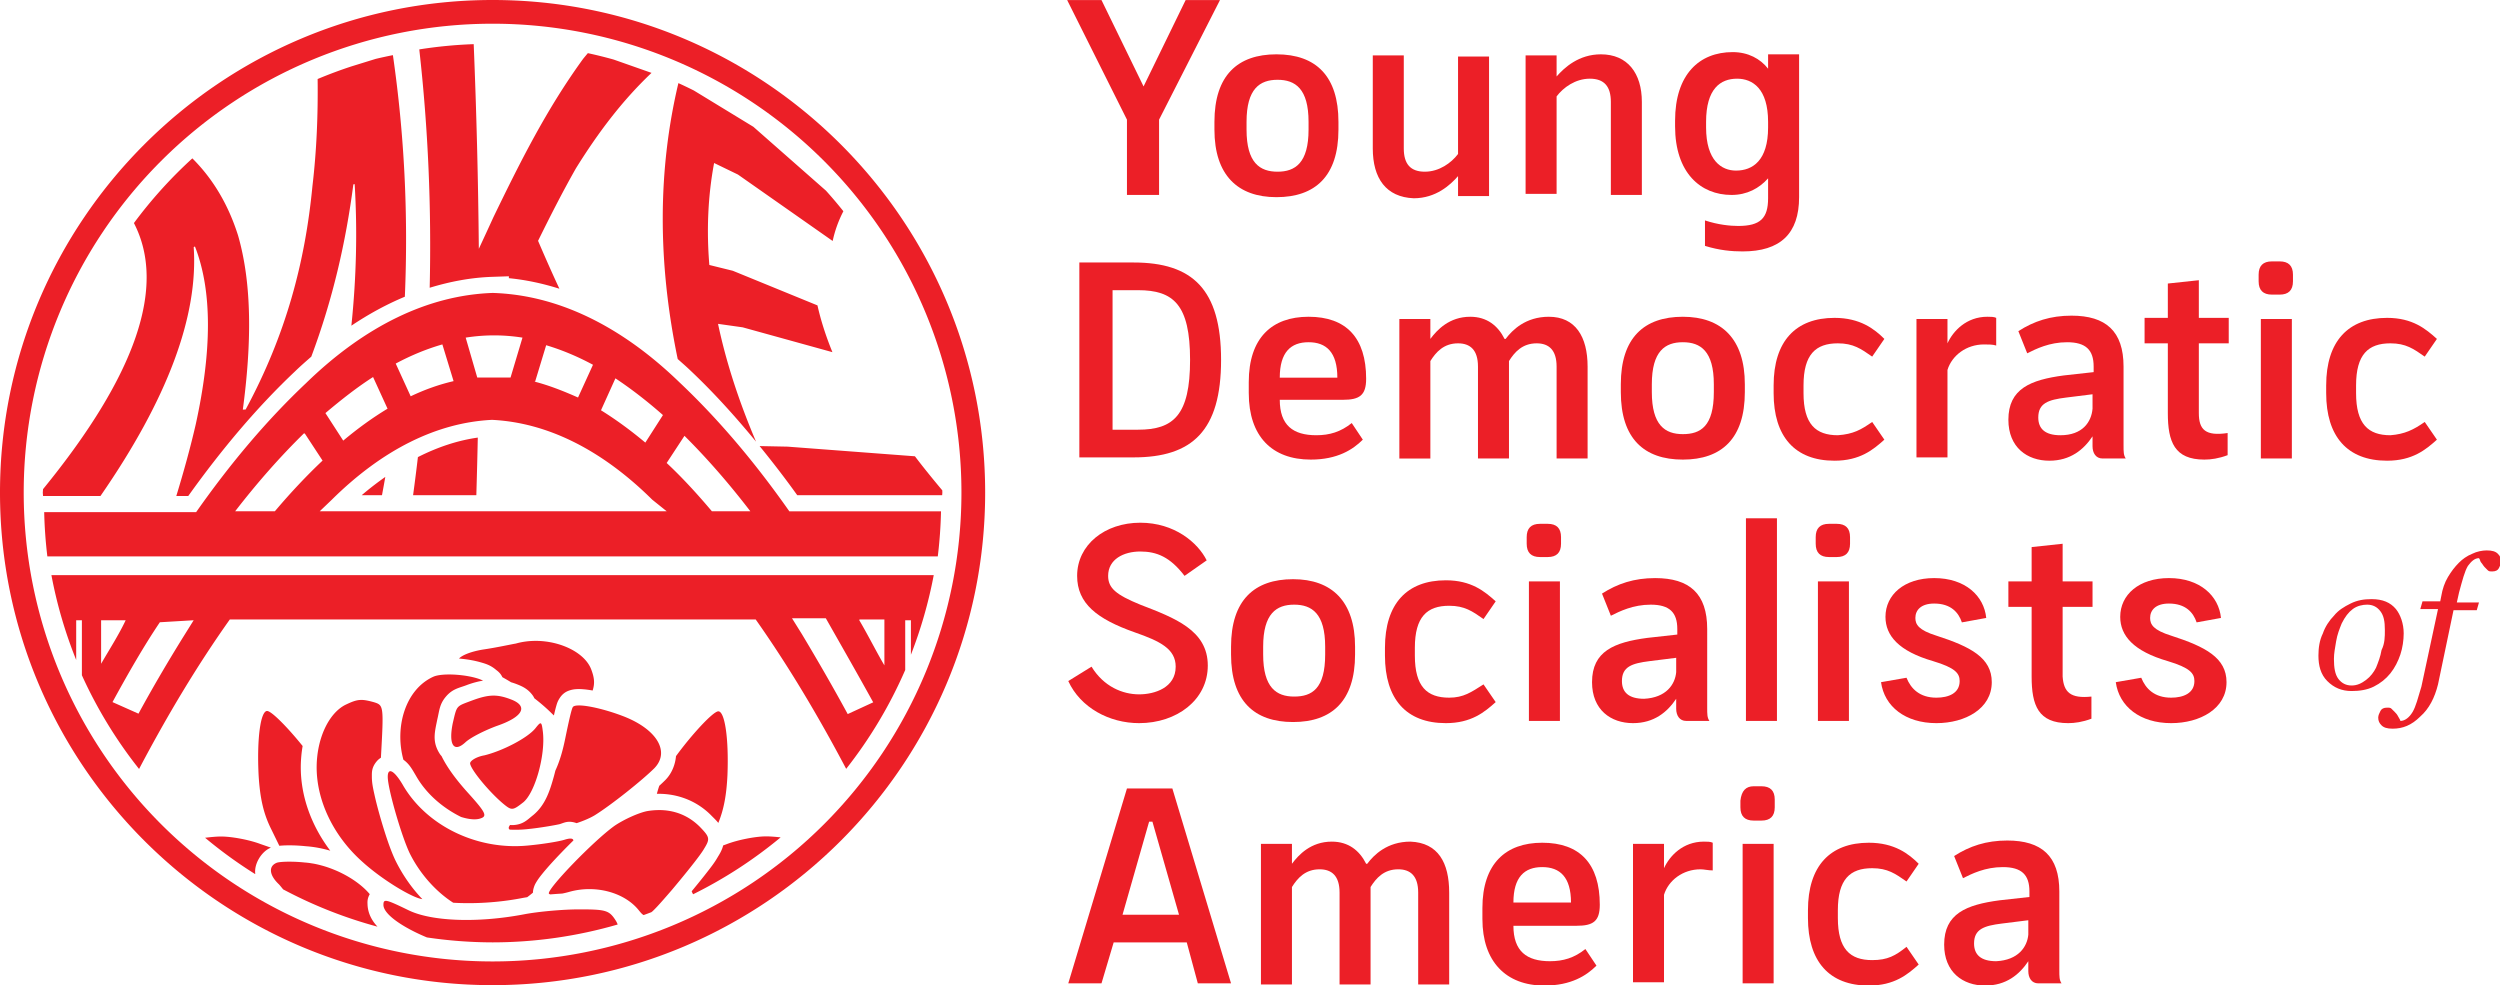 <?xml version="1.0" encoding="UTF-8" standalone="no"?>
<!-- Generator: Adobe Illustrator 22.1.0, SVG Export Plug-In . SVG Version: 6.00 Build 0) -->

<svg:svg
   id="Layer_1"
   x="0px"
   y="0px"
   viewBox="0 0 253.767 100"
   xml:space="preserve"
   version="1.1"
   width="253.767"
   height="100"
   xmlns:svg="http://www.w3.org/2000/svg"
   xmlns:rdf="http://www.w3.org/1999/02/22-rdf-syntax-ns#"
   xmlns:cc="http://creativecommons.org/ns#"
   xmlns:dc="http://purl.org/dc/elements/1.1/"><svg:defs
   id="defs43" /> <svg:title
   id="title1">YDSA with Lockup</svg:title>         <svg:g
   id="g10"
   transform="matrix(1.124,0,0,1.124,-69.942,-16.966)"
   style="stroke-width:0.89"> <svg:path
   fill="#ec1f27"
   d="m 166.9,25.9 v 6.8 H 164 v -6.8 l -5.4,-10.8 h 3.1 l 3.8,7.8 3.8,-7.8 h 3.1 z"
   id="path10"
   style="stroke-width:0.89" /> </svg:g> <svg:g
   id="g14"
   transform="matrix(1.124,0,0,1.124,-69.942,-16.966)"
   style="stroke-width:0.89"> <svg:path
   fill="#ec1f27"
   d="m 171.9,26.8 v -0.7 c 0,-4.2 2.1,-6.1 5.6,-6.1 3.6,0 5.6,2 5.6,6.1 v 0.7 c 0,4.2 -2.1,6.1 -5.6,6.1 -3.5,0 -5.6,-2 -5.6,-6.1 z m 8.5,0 v -0.7 c 0,-3 -1.2,-3.8 -2.8,-3.8 -1.6,0 -2.8,0.8 -2.8,3.8 v 0.7 c 0,3 1.2,3.8 2.8,3.8 1.6,0 2.8,-0.8 2.8,-3.8 z"
   id="path11"
   style="stroke-width:0.89" /> <svg:path
   fill="#ec1f27"
   d="m 186.2,28.5 v -8.4 h 2.8 v 8.4 c 0,1.4 0.6,2.1 1.9,2.1 1.3,0 2.4,-0.8 3,-1.6 v -8.8 h 2.8 v 12.6 h -2.8 V 31 c -0.7,0.8 -2,2 -4,2 -2.5,-0.1 -3.7,-1.8 -3.7,-4.5 z"
   id="path12"
   style="stroke-width:0.89" /> <svg:path
   fill="#ec1f27"
   d="m 210.5,24.3 v 8.4 h -2.8 v -8.4 c 0,-1.4 -0.6,-2.1 -1.9,-2.1 -1.3,0 -2.4,0.8 -3,1.6 v 8.8 H 200 V 20.1 h 2.8 V 22 c 0.7,-0.8 2,-2 4,-2 2.4,0 3.7,1.7 3.7,4.3 z"
   id="path13"
   style="stroke-width:0.89" /> <svg:path
   fill="#ec1f27"
   d="m 224.7,20.1 v 12.8 c 0,3.3 -1.7,4.9 -5.1,4.9 -1,0 -2.1,-0.1 -3.4,-0.5 V 35 c 1.2,0.4 2.3,0.5 3,0.5 2,0 2.7,-0.7 2.7,-2.5 v -1.8 c -0.8,0.9 -1.9,1.5 -3.3,1.5 -2.8,0 -5.1,-2 -5.1,-6.2 V 26 c 0,-4.2 2.2,-6.2 5.2,-6.2 1.4,0 2.5,0.6 3.2,1.5 V 20 h 2.8 z m -2.8,6.5 v -0.5 c 0,-3 -1.4,-3.9 -2.8,-3.9 -1.5,0 -2.8,0.9 -2.8,3.9 v 0.5 c 0,3 1.4,3.9 2.7,3.9 1.5,0 2.9,-0.9 2.9,-3.9 z"
   id="path14"
   style="stroke-width:0.89" /> </svg:g> <svg:g
   id="g17"
   transform="matrix(1.124,0,0,1.124,-69.942,-16.966)"
   style="stroke-width:0.89"> <svg:path
   fill="#ec1f27"
   d="m 172.5,47.6 c 0,6.4 -2.6,8.8 -7.9,8.8 h -4.9 V 38.8 h 4.9 c 5.3,0 7.9,2.4 7.9,8.8 z m -2.8,0 c 0,-5 -1.5,-6.3 -4.7,-6.3 h -2.3 v 12.6 h 2.3 c 3.2,0 4.7,-1.3 4.7,-6.3 z"
   id="path15"
   style="stroke-width:0.89" /> <svg:path
   fill="#ec1f27"
   d="m 175,50.6 v -1 c 0,-4 2.1,-5.9 5.4,-5.9 3.4,0 5.2,1.9 5.2,5.6 0,1.5 -0.6,1.9 -2.1,1.9 h -5.7 c 0,2.3 1.2,3.2 3.3,3.2 1.2,0 2.2,-0.3 3.2,-1.1 l 1,1.5 c -0.9,0.9 -2.3,1.8 -4.7,1.8 -3.5,0 -5.6,-2.1 -5.6,-6 z m 8,-1.4 c 0,-2.3 -1,-3.2 -2.6,-3.2 -1.6,0 -2.6,0.9 -2.6,3.2 z"
   id="path16"
   style="stroke-width:0.89" /> <svg:path
   fill="#ec1f27"
   d="m 205.6,48.2 v 8.3 h -2.8 v -8.3 c 0,-1.5 -0.7,-2.1 -1.8,-2.1 -1.3,0 -2,0.8 -2.5,1.6 v 8.8 h -2.8 v -8.3 c 0,-1.5 -0.7,-2.1 -1.8,-2.1 -1.3,0 -2,0.8 -2.5,1.6 v 8.8 h -2.8 V 43.9 h 2.8 v 1.8 c 0.6,-0.8 1.7,-2 3.6,-2 1.5,0 2.5,0.8 3.1,2 h 0.1 c 0.6,-0.8 1.8,-2 3.9,-2 2.4,0 3.5,1.8 3.5,4.5 z"
   id="path17"
   style="stroke-width:0.89" /> </svg:g> <svg:g
   id="g18"
   transform="matrix(1.124,0,0,1.124,-69.942,-16.966)"
   style="stroke-width:0.89"> <svg:path
   fill="#ec1f27"
   d="m 208.6,50.5 v -0.7 c 0,-4.2 2.1,-6.1 5.6,-6.1 3.5,0 5.6,2 5.6,6.1 v 0.7 c 0,4.2 -2.1,6.1 -5.6,6.1 -3.5,0 -5.6,-1.9 -5.6,-6.1 z m 8.4,0 v -0.7 c 0,-3 -1.2,-3.8 -2.8,-3.8 -1.6,0 -2.8,0.8 -2.8,3.8 v 0.7 c 0,3 1.2,3.8 2.8,3.8 1.6,0 2.8,-0.7 2.8,-3.8 z"
   id="path18"
   style="stroke-width:0.89" /> </svg:g> <svg:g
   id="g19"
   transform="matrix(1.124,0,0,1.124,-69.942,-16.966)"
   style="stroke-width:0.89"> <svg:path
   fill="#ec1f27"
   d="m 231.3,53.2 1.1,1.6 c -1,0.9 -2.2,1.9 -4.5,1.9 -3.6,0 -5.5,-2.2 -5.5,-6.1 v -0.7 c 0,-4 2,-6.1 5.5,-6.1 2.3,0 3.6,1 4.5,1.9 l -1.1,1.6 c -1,-0.7 -1.7,-1.2 -3.1,-1.2 -2,0 -3.1,1 -3.1,3.8 v 0.7 c 0,2.8 1.1,3.8 3.1,3.8 1.4,-0.1 2.1,-0.5 3.1,-1.2 z"
   id="path19"
   style="stroke-width:0.89" /> </svg:g> <svg:g
   id="g20"
   transform="matrix(1.124,0,0,1.124,-69.942,-16.966)"
   style="stroke-width:0.89"> <svg:path
   fill="#ec1f27"
   d="m 241.4,46.2 c -1.6,0 -2.9,1 -3.3,2.3 v 7.9 h -2.8 V 43.9 h 2.8 v 2.2 c 0.5,-1.1 1.7,-2.4 3.6,-2.4 0.3,0 0.6,0 0.8,0.1 v 2.5 c -0.3,-0.1 -0.7,-0.1 -1.1,-0.1 z"
   id="path20"
   style="stroke-width:0.89" /> </svg:g> <svg:g
   id="g21"
   transform="matrix(1.124,0,0,1.124,-69.942,-16.966)"
   style="stroke-width:0.89"> <svg:path
   fill="#ec1f27"
   d="m 254.2,56.5 h -2.1 c -0.6,0 -0.9,-0.5 -0.9,-1.1 v -0.9 c -0.8,1.2 -2,2.2 -3.9,2.2 -2,0 -3.7,-1.2 -3.7,-3.7 0,-2.8 2,-3.6 5,-4 l 2.7,-0.3 v -0.5 c 0,-1.5 -0.7,-2.2 -2.4,-2.2 -1.6,0 -2.8,0.6 -3.6,1 l -0.8,-2 c 1.4,-0.9 2.9,-1.4 4.8,-1.4 3.1,0 4.7,1.4 4.7,4.6 v 7.1 c 0,0.6 0,0.9 0.2,1.2 z m -3,-4.5 v -1.3 l -2.4,0.3 c -1.6,0.2 -2.5,0.5 -2.5,1.8 0,1 0.6,1.6 2,1.6 2,0 2.8,-1.2 2.9,-2.4 z"
   id="path21"
   style="stroke-width:0.89" /> </svg:g> <svg:g
   id="g24"
   transform="matrix(1.124,0,0,1.124,-69.942,-16.966)"
   style="stroke-width:0.89"> <svg:path
   fill="#ec1f27"
   d="m 263.4,54.2 v 2 c -0.8,0.3 -1.5,0.4 -2.1,0.4 -2.7,0 -3.3,-1.6 -3.3,-4.2 v -6.3 h -2.1 v -2.3 h 2.1 v -3.1 l 2.8,-0.3 v 3.4 h 2.7 v 2.3 h -2.7 v 6.3 c 0,1.5 0.6,2.1 2.6,1.8 z"
   id="path22"
   style="stroke-width:0.89" /> <svg:path
   fill="#ec1f27"
   d="m 267.4,38.7 h 0.7 c 0.8,0 1.2,0.4 1.2,1.2 v 0.6 c 0,0.8 -0.4,1.2 -1.2,1.2 h -0.7 c -0.8,0 -1.2,-0.4 -1.2,-1.2 v -0.6 c 0,-0.8 0.4,-1.2 1.2,-1.2 z m 1.8,5.2 v 12.6 h -2.8 V 43.9 Z"
   id="path23"
   style="stroke-width:0.89" /> <svg:path
   fill="#ec1f27"
   d="m 281.2,53.2 1.1,1.6 c -1,0.9 -2.2,1.9 -4.5,1.9 -3.6,0 -5.5,-2.2 -5.5,-6.1 v -0.7 c 0,-4 2,-6.1 5.5,-6.1 2.3,0 3.5,1 4.5,1.9 l -1.1,1.6 c -1,-0.7 -1.7,-1.2 -3.1,-1.2 -2,0 -3.1,1 -3.1,3.8 v 0.7 c 0,2.8 1.1,3.8 3.1,3.8 1.3,-0.1 2.1,-0.5 3.1,-1.2 z"
   id="path24"
   style="stroke-width:0.89" /> </svg:g> <svg:g
   id="g25"
   transform="matrix(1.124,0,0,1.124,-69.942,-16.966)"
   style="stroke-width:0.89"> <svg:path
   fill="#ec1f27"
   d="m 171.3,75.2 c 0,3.1 -2.8,5.2 -6.2,5.2 -2.7,0 -5.3,-1.4 -6.4,-3.8 l 2.1,-1.3 c 1.1,1.8 2.8,2.5 4.3,2.5 1.4,0 3.3,-0.6 3.3,-2.5 0,-1.6 -1.4,-2.3 -3.7,-3.1 -3.4,-1.2 -5.2,-2.6 -5.2,-5.1 0,-2.8 2.5,-4.8 5.7,-4.8 3.1,0 5.2,1.8 6,3.4 l -2,1.4 c -1.3,-1.7 -2.5,-2.2 -4,-2.2 -1.5,0 -2.9,0.7 -2.9,2.2 0,1.1 0.7,1.7 2.9,2.6 3.1,1.2 6.1,2.3 6.1,5.5 z"
   id="path25"
   style="stroke-width:0.89" /> </svg:g> <svg:g
   id="g26"
   transform="matrix(1.124,0,0,1.124,-69.942,-16.966)"
   style="stroke-width:0.89"> <svg:path
   fill="#ec1f27"
   d="m 173.4,74.2 v -0.7 c 0,-4.2 2.1,-6.1 5.6,-6.1 3.5,0 5.6,2 5.6,6.1 v 0.7 c 0,4.2 -2.1,6.1 -5.6,6.1 -3.5,0 -5.6,-1.9 -5.6,-6.1 z m 8.5,0 v -0.7 c 0,-3 -1.2,-3.8 -2.8,-3.8 -1.6,0 -2.8,0.8 -2.8,3.8 v 0.7 c 0,3 1.2,3.8 2.8,3.8 1.6,0 2.8,-0.7 2.8,-3.8 z"
   id="path26"
   style="stroke-width:0.89" /> </svg:g> <svg:g
   id="g31"
   transform="matrix(1.124,0,0,1.124,-69.942,-16.966)"
   style="stroke-width:0.89"> <svg:path
   fill="#ec1f27"
   d="m 196.2,76.9 1.1,1.6 c -1,0.9 -2.2,1.9 -4.5,1.9 -3.6,0 -5.5,-2.2 -5.5,-6.1 v -0.7 c 0,-4 2,-6.1 5.5,-6.1 2.3,0 3.5,1 4.5,1.9 l -1.1,1.6 c -1,-0.7 -1.7,-1.2 -3.1,-1.2 -2,0 -3.1,1 -3.1,3.8 v 0.7 c 0,2.8 1.1,3.8 3.1,3.8 1.3,0 2,-0.5 3.1,-1.2 z"
   id="path27"
   style="stroke-width:0.89" /> <svg:path
   fill="#ec1f27"
   d="m 201.3,62.4 h 0.7 c 0.8,0 1.2,0.4 1.2,1.2 v 0.6 c 0,0.8 -0.4,1.2 -1.2,1.2 h -0.7 c -0.8,0 -1.2,-0.4 -1.2,-1.2 v -0.6 c 0,-0.8 0.4,-1.2 1.2,-1.2 z m 1.8,5.2 v 12.6 h -2.8 V 67.6 Z"
   id="path28"
   style="stroke-width:0.89" /> <svg:path
   fill="#ec1f27"
   d="m 216.6,80.2 h -2.1 c -0.6,0 -0.9,-0.5 -0.9,-1.1 v -0.9 c -0.8,1.2 -2,2.2 -3.9,2.2 -2,0 -3.7,-1.2 -3.7,-3.7 0,-2.8 2,-3.6 5,-4 l 2.7,-0.3 v -0.5 c 0,-1.5 -0.7,-2.2 -2.4,-2.2 -1.6,0 -2.8,0.6 -3.6,1 l -0.8,-2 c 1.4,-0.9 2.9,-1.4 4.8,-1.4 3.1,0 4.7,1.4 4.7,4.6 V 79 c 0,0.6 0,0.9 0.2,1.2 z m -3,-4.4 v -1.3 l -2.4,0.3 c -1.6,0.2 -2.5,0.5 -2.5,1.8 0,1 0.6,1.6 2,1.6 2,-0.1 2.8,-1.3 2.9,-2.4 z"
   id="path29"
   style="stroke-width:0.89" /> <svg:path
   fill="#ec1f27"
   d="m 219.9,61.9 h 2.8 v 18.3 h -2.8 z"
   id="path30"
   style="stroke-width:0.89" /> <svg:path
   fill="#ec1f27"
   d="m 227.4,62.4 h 0.7 c 0.8,0 1.2,0.4 1.2,1.2 v 0.6 c 0,0.8 -0.4,1.2 -1.2,1.2 h -0.7 c -0.8,0 -1.2,-0.4 -1.2,-1.2 v -0.6 c 0,-0.8 0.4,-1.2 1.2,-1.2 z m 1.8,5.2 v 12.6 h -2.8 V 67.6 Z"
   id="path31"
   style="stroke-width:0.89" /> </svg:g> <svg:g
   id="g32"
   transform="matrix(1.124,0,0,1.124,-69.942,-16.966)"
   style="stroke-width:0.89"> <svg:path
   fill="#ec1f27"
   d="m 242.1,76.7 c 0,2.4 -2.4,3.7 -5,3.7 -2.8,0 -4.7,-1.5 -5,-3.7 l 2.3,-0.4 c 0.4,1 1.2,1.8 2.7,1.8 1.1,0 2.1,-0.4 2.1,-1.5 0,-0.7 -0.4,-1.2 -2.4,-1.8 -3.1,-0.9 -4.3,-2.3 -4.3,-4 0,-2 1.7,-3.5 4.4,-3.5 2.8,0 4.5,1.6 4.7,3.6 l -2.2,0.4 c -0.3,-0.9 -1,-1.7 -2.5,-1.7 -1.2,0 -1.7,0.6 -1.7,1.3 0,0.6 0.3,1.1 1.9,1.6 3.1,1 5,2 5,4.2 z"
   id="path32"
   style="stroke-width:0.89" /> </svg:g> <svg:g
   id="g34"
   transform="matrix(1.124,0,0,1.124,-69.942,-16.966)"
   style="stroke-width:0.89"> <svg:path
   fill="#ec1f27"
   d="m 251.1,78 v 2 c -0.8,0.3 -1.5,0.4 -2.1,0.4 -2.7,0 -3.3,-1.6 -3.3,-4.2 v -6.3 h -2.1 v -2.3 h 2.1 v -3.1 l 2.8,-0.3 v 3.4 h 2.7 v 2.3 h -2.7 v 6.3 c 0.1,1.4 0.7,2 2.6,1.8 z"
   id="path33"
   style="stroke-width:0.89" /> <svg:path
   fill="#ec1f27"
   d="m 263.3,76.7 c 0,2.4 -2.4,3.7 -5,3.7 -2.8,0 -4.7,-1.5 -5,-3.7 l 2.3,-0.4 c 0.4,1 1.2,1.8 2.7,1.8 1.1,0 2.1,-0.4 2.1,-1.5 0,-0.7 -0.4,-1.2 -2.4,-1.8 -3.1,-0.9 -4.3,-2.3 -4.3,-4 0,-2 1.7,-3.5 4.4,-3.5 2.8,0 4.5,1.6 4.7,3.6 l -2.2,0.4 c -0.3,-0.9 -1,-1.7 -2.5,-1.7 -1.2,0 -1.7,0.6 -1.7,1.3 0,0.6 0.3,1.1 1.9,1.6 3.1,1 5,2 5,4.2 z"
   id="path34"
   style="stroke-width:0.89" /> </svg:g> <svg:g
   id="g36"
   transform="matrix(1.124,0,0,1.124,-69.942,-16.966)"
   style="stroke-width:0.89"> <svg:path
   fill="#ec1f27"
   d="m 279.3,72.3 c 0,0.6 -0.1,1.3 -0.3,1.9 -0.2,0.6 -0.5,1.2 -0.9,1.7 -0.4,0.5 -0.9,0.9 -1.5,1.2 -0.6,0.3 -1.3,0.4 -2,0.4 -0.9,0 -1.6,-0.3 -2.2,-0.9 -0.6,-0.6 -0.8,-1.4 -0.8,-2.3 0,-0.7 0.1,-1.4 0.4,-2 0.2,-0.6 0.6,-1.2 1,-1.6 0.4,-0.5 0.9,-0.8 1.5,-1.1 0.6,-0.3 1.2,-0.4 1.9,-0.4 1,0 1.7,0.3 2.2,0.9 0.4,0.5 0.7,1.3 0.7,2.2 z M 277.6,72 c 0,-0.8 -0.1,-1.3 -0.4,-1.7 -0.3,-0.4 -0.7,-0.6 -1.2,-0.6 -0.4,0 -0.9,0.1 -1.3,0.4 -0.4,0.3 -0.7,0.7 -1,1.3 -0.2,0.5 -0.4,1 -0.5,1.6 -0.1,0.6 -0.2,1.1 -0.2,1.6 0,0.8 0.1,1.4 0.4,1.8 0.3,0.4 0.7,0.6 1.2,0.6 0.5,0 0.9,-0.2 1.3,-0.5 0.4,-0.3 0.7,-0.7 0.9,-1.1 0.2,-0.5 0.4,-1 0.5,-1.6 0.3,-0.6 0.3,-1.2 0.3,-1.8 z"
   id="path35"
   style="stroke-width:0.89" /> <svg:path
   fill="#ec1f27"
   d="m 283.8,70.2 -1.4,6.7 c -0.3,1.2 -0.8,2.2 -1.6,2.9 -0.8,0.8 -1.6,1.1 -2.5,1.1 -0.5,0 -0.8,-0.1 -1,-0.3 -0.2,-0.2 -0.3,-0.4 -0.3,-0.7 0,-0.2 0.1,-0.4 0.2,-0.6 0.1,-0.2 0.3,-0.3 0.6,-0.3 0.2,0 0.3,0 0.4,0.1 0.1,0.1 0.2,0.2 0.3,0.3 0.1,0.1 0.2,0.2 0.3,0.4 0.1,0.2 0.2,0.3 0.2,0.4 0.4,0 0.8,-0.3 1.1,-0.8 0.3,-0.5 0.5,-1.3 0.8,-2.3 l 1.5,-7 h -1.6 l 0.2,-0.7 h 1.6 l 0.1,-0.5 c 0.1,-0.6 0.3,-1.2 0.6,-1.7 0.3,-0.5 0.6,-0.9 1,-1.3 0.3,-0.3 0.7,-0.6 1.2,-0.8 0.4,-0.2 0.9,-0.3 1.3,-0.3 0.5,0 0.8,0.1 1,0.3 0.2,0.2 0.3,0.4 0.3,0.7 0,0.2 -0.1,0.4 -0.2,0.6 -0.1,0.2 -0.3,0.3 -0.6,0.3 -0.2,0 -0.3,0 -0.4,-0.1 -0.1,-0.1 -0.2,-0.2 -0.3,-0.3 -0.1,-0.1 -0.2,-0.3 -0.3,-0.4 -0.1,-0.1 -0.1,-0.3 -0.2,-0.4 -0.4,0 -0.7,0.3 -1,0.7 -0.3,0.5 -0.5,1.3 -0.8,2.4 l -0.2,0.9 h 2 l -0.2,0.7 z"
   id="path36"
   style="stroke-width:0.89" /> </svg:g> <svg:g
   id="g43"
   transform="matrix(1.124,0,0,1.124,-69.942,-16.966)"
   style="stroke-width:0.89"> <svg:path
   fill="#ec1f27"
   d="m 169.4,100.2 h -6.6 l -1.1,3.7 h -3 L 164,86.3 h 4.1 l 5.3,17.6 h -3 z m -0.7,-2.5 -2.4,-8.4 H 166 l -2.4,8.4 z"
   id="path37"
   style="stroke-width:0.89" /> <svg:path
   fill="#ec1f27"
   d="m 193.1,95.7 v 8.3 h -2.8 v -8.3 c 0,-1.5 -0.7,-2.1 -1.8,-2.1 -1.3,0 -2,0.8 -2.5,1.6 v 8.8 h -2.8 v -8.3 c 0,-1.5 -0.7,-2.1 -1.8,-2.1 -1.3,0 -2,0.8 -2.5,1.6 v 8.8 h -2.8 V 91.3 h 2.8 v 1.8 c 0.6,-0.8 1.7,-2 3.6,-2 1.5,0 2.5,0.8 3.1,2 h 0.1 c 0.6,-0.8 1.8,-2 3.9,-2 2.5,0.1 3.5,1.9 3.5,4.6 z"
   id="path38"
   style="stroke-width:0.89" /> <svg:path
   fill="#ec1f27"
   d="m 196.1,98.1 v -1 c 0,-4 2.1,-5.9 5.4,-5.9 3.4,0 5.2,1.9 5.2,5.6 0,1.5 -0.6,1.9 -2.1,1.9 h -5.7 c 0,2.3 1.2,3.2 3.3,3.2 1.2,0 2.2,-0.3 3.2,-1.1 l 1,1.5 c -0.9,0.9 -2.3,1.8 -4.7,1.8 -3.5,0 -5.6,-2.2 -5.6,-6 z m 8,-1.5 c 0,-2.3 -1,-3.2 -2.6,-3.2 -1.6,0 -2.6,0.9 -2.6,3.2 z"
   id="path39"
   style="stroke-width:0.89" /> <svg:path
   fill="#ec1f27"
   d="m 215.8,93.6 c -1.6,0 -2.9,1 -3.3,2.3 v 7.9 h -2.8 V 91.3 h 2.8 v 2.2 c 0.5,-1.1 1.7,-2.4 3.6,-2.4 0.3,0 0.6,0 0.8,0.1 v 2.5 c -0.4,0 -0.8,-0.1 -1.1,-0.1 z"
   id="path40"
   style="stroke-width:0.89" /> <svg:path
   fill="#ec1f27"
   d="m 220.6,86.1 h 0.7 c 0.8,0 1.2,0.4 1.2,1.2 V 88 c 0,0.8 -0.4,1.2 -1.2,1.2 h -0.7 c -0.8,0 -1.2,-0.4 -1.2,-1.2 v -0.6 c 0.1,-0.9 0.5,-1.3 1.2,-1.3 z m 1.8,5.2 v 12.6 h -2.8 V 91.3 Z"
   id="path41"
   style="stroke-width:0.89" /> <svg:path
   fill="#ec1f27"
   d="m 234.4,100.6 1.1,1.6 c -1,0.9 -2.2,1.9 -4.5,1.9 -3.6,0 -5.5,-2.2 -5.5,-6.1 v -0.7 c 0,-4 2,-6.1 5.5,-6.1 2.3,0 3.6,1 4.5,1.9 l -1.1,1.6 c -1,-0.7 -1.7,-1.2 -3.1,-1.2 -2,0 -3.1,1 -3.1,3.8 V 98 c 0,2.8 1.1,3.8 3.1,3.8 1.4,0 2.1,-0.4 3.1,-1.2 z"
   id="path42"
   style="stroke-width:0.89" /> <svg:path
   fill="#ec1f27"
   d="m 248.4,103.9 h -2.1 c -0.6,0 -0.9,-0.5 -0.9,-1.1 v -0.9 c -0.8,1.2 -2,2.2 -3.9,2.2 -2,0 -3.7,-1.2 -3.7,-3.7 0,-2.8 2,-3.6 5,-4 l 2.7,-0.3 v -0.5 c 0,-1.5 -0.7,-2.2 -2.4,-2.2 -1.6,0 -2.8,0.6 -3.6,1 l -0.8,-2 c 1.4,-0.9 2.9,-1.4 4.8,-1.4 3.1,0 4.7,1.4 4.7,4.6 v 7.1 c 0,0.6 0,0.9 0.2,1.2 z m -3,-4.4 v -1.3 l -2.4,0.3 c -1.6,0.2 -2.5,0.5 -2.5,1.8 0,1 0.6,1.6 2,1.6 2,-0.1 2.8,-1.3 2.9,-2.4 z"
   id="path43"
   style="stroke-width:0.89" /> </svg:g> <script /><svg:g
   id="g1"
   transform="translate(-66,32)"><svg:path
     id="path23-0"
     style="font-weight:bold;font-size:133.301px;line-height:1.1;font-family:'Manifold DSA';-inkscape-font-specification:'Manifold DSA Bold';letter-spacing:-11.472px;word-spacing:0px;fill:#ec1f27;fill-opacity:1;stroke-width:10;stroke-miterlimit:4.2;paint-order:stroke fill markers"
     d="m 114.084,-27.518 a 45.655,45.656 0 0 0 -5.524,0.533 c 0.897,7.991 1.246,16.057 1.056,24.195 2.092,-0.64 4.209,-1.037 6.346,-1.109 l 1.691,-0.057 2.2e-4,0.193 c 1.725,0.168 3.436,0.536 5.129,1.071 -0.752,-1.614 -1.468,-3.234 -2.165,-4.862 1.228,-2.493 2.475,-4.947 3.839,-7.352 2.22,-3.575 4.67,-6.845 7.677,-9.696 l -3.843,-1.353 a 45.655,45.656 0 0 0 -2.618,-0.65 c -0.161,0.192 -0.323,0.383 -0.481,0.578 -3.716,5.111 -6.406,10.501 -9.103,16.068 -0.492,1.077 -0.985,2.148 -1.484,3.214 -0.062,-6.952 -0.238,-13.875 -0.52,-20.773 z m -8.203,1.116 a 45.655,45.656 0 0 0 -1.75,0.381 l -2.445,0.757 a 45.655,45.656 0 0 0 -3.444,1.285 c 0.044,3.651 -0.101,7.262 -0.527,10.865 -0.74,7.704 -2.678,15.077 -6.779,22.68 l -0.288,0.015 c 0.89,-6.658 0.957,-12.693 -0.49,-17.702 -0.972,-3.063 -2.499,-5.678 -4.633,-7.805 a 45.655,45.656 0 0 0 -5.93,6.568 c 3.319,6.416 0.229,15.425 -9.226,27.01 a 45.655,45.656 0 0 0 -0.025,0.349 45.655,45.656 0 0 0 0.025,0.345 h 5.829 C 82.98,8.542 86.138,0.121 85.662,-6.912 l 0.125,-0.073 c 1.796,4.585 1.699,10.706 0.077,18.082 -0.536,2.326 -1.205,4.751 -1.967,7.248 h 1.214 c 3.443,-4.817 7.049,-9.071 10.82,-12.632 0.549,-0.534 1.109,-1.02 1.668,-1.512 2.185,-5.844 3.508,-11.632 4.269,-17.486 l 0.133,-0.026 c 0.285,4.705 0.173,9.495 -0.334,14.37 1.776,-1.191 3.588,-2.173 5.428,-2.941 0.355,-8.285 -0.046,-16.46 -1.213,-24.522 z m 28.98,2.839 c -2.097,8.835 -2.113,18.173 -0.069,28.006 0.438,0.392 0.879,0.77 1.312,1.188 2.275,2.148 4.482,4.575 6.638,7.199 -1.76,-4.137 -3.049,-8.124 -3.857,-11.957 l 2.5,0.353 9.111,2.521 c -0.673,-1.647 -1.179,-3.229 -1.518,-4.747 l -8.595,-3.515 -2.381,-0.588 c -0.295,-3.596 -0.134,-7.046 0.484,-10.351 l 2.419,1.172 9.616,6.744 c 0.226,-1.061 0.593,-2.065 1.087,-3.021 a 45.655,45.656 0 0 0 -1.767,-2.087 l -7.369,-6.483 -6.046,-3.687 a 45.655,45.656 0 0 0 -1.564,-0.747 z m -20.362,35.981 c -2.033,0.287 -4.063,0.958 -6.079,1.98 -0.149,1.287 -0.314,2.576 -0.489,3.866 h 6.42 c 0.056,-1.95 0.109,-3.9 0.148,-5.846 z m 28.607,0.861 c 1.293,1.594 2.571,3.24 3.82,4.988 h 14.71 a 45.655,45.656 0 0 0 0.019,-0.265 45.655,45.656 0 0 0 -0.006,-0.227 c -0.983,-1.176 -1.929,-2.337 -2.778,-3.459 L 145.941,13.337 Z m -37.997,3.131 c -0.801,0.568 -1.599,1.173 -2.391,1.854 h 2.056 c 0.115,-0.619 0.229,-1.237 0.336,-1.854 z" /><svg:path
     id="path635"
     clip-path="none"
     style="color:#000000;display:inline;fill:#ec1f27;fill-opacity:1;stroke-width:2;-inkscape-stroke:none;paint-order:markers stroke fill"
     d="m 120.44,33.054 c -0.702,-0.006 -1.408,0.079 -2.081,0.272 -0.431,0.068 -1.942,0.406 -3.345,0.609 -1.257,0.212 -2.101,0.574 -2.423,0.909 0.112,0.012 0.223,0.023 0.338,0.035 0.623,0.067 1.236,0.175 1.804,0.335 0.56,0.157 1.063,0.304 1.627,0.786 0.194,0.148 0.452,0.344 0.635,0.74 0.289,0.158 0.587,0.333 0.887,0.516 0.194,0.056 0.388,0.122 0.581,0.197 0.599,0.232 1.154,0.503 1.615,1.142 0.062,0.086 0.116,0.183 0.163,0.285 0.65,0.504 1.262,1.033 1.788,1.559 0.07,0.066 0.133,0.125 0.197,0.185 0.014,-0.06 0.029,-0.132 0.042,-0.189 0.07,-0.296 0.134,-0.555 0.2,-0.784 0.033,-0.115 0.066,-0.221 0.11,-0.341 0.036,-0.097 0.099,-0.236 0.224,-0.432 0.271,-0.431 0.599,-0.636 0.872,-0.746 0.091,-0.037 0.176,-0.063 0.251,-0.084 0.155,-0.043 0.294,-0.068 0.423,-0.082 0.13,-0.014 0.251,-0.018 0.373,-0.019 v -2.2e-4 c 0.118,-0.001 0.237,0.002 0.356,0.009 0.074,0.004 0.149,0.012 0.224,0.018 0.042,0.004 0.083,0.006 0.126,0.011 0.107,0.012 0.216,0.026 0.327,0.042 0.011,0.002 0.021,0.003 0.032,0.004 0.121,0.018 0.245,0.039 0.371,0.062 0.237,-0.74 0.169,-1.311 -0.138,-2.126 -0.632,-1.693 -3.076,-2.89 -5.582,-2.913 z m -8.899,3.411 c -0.649,0.003 -1.22,0.075 -1.563,0.231 -2.83,1.291 -3.941,5.1 -3.031,8.42 0.614,0.44 0.879,0.958 1.28,1.633 l 0.008,0.014 0.008,0.014 c 0.992,1.741 2.614,3.185 4.555,4.149 0.812,0.254 1.54,0.323 2.019,0.135 0.66,-0.227 0.44,-0.634 -1.232,-2.492 -1.295,-1.424 -2.216,-2.692 -2.764,-3.819 -0.069,-0.072 -0.13,-0.148 -0.181,-0.227 -0.789,-1.228 -0.516,-2.193 -0.261,-3.453 l 0.006,-0.028 0.006,-0.027 c 0.214,-0.904 0.22,-1.552 0.892,-2.327 0.672,-0.775 1.294,-0.844 2.096,-1.148 l 0.006,-0.003 0.006,-0.003 c 0.571,-0.211 1.117,-0.358 1.644,-0.444 -0.76,-0.387 -2.264,-0.631 -3.495,-0.625 z m 4.491,2.145 c -0.599,0.011 -1.237,0.17 -2.095,0.487 -1.671,0.635 -1.539,0.453 -1.979,2.311 -0.44,2.175 0.088,3.037 1.276,1.949 0.527,-0.498 1.98,-1.223 3.212,-1.676 2.639,-0.907 3.211,-1.994 1.451,-2.674 -0.704,-0.272 -1.265,-0.408 -1.864,-0.397 z m -13.451,0.44 c -0.449,0.019 -0.86,0.179 -1.534,0.501 -1.671,0.861 -2.86,3.353 -2.904,6.208 -0.044,3.444 1.672,7.07 4.619,9.698 2.001,1.823 5.079,3.681 6.114,3.814 -1.066,-1.106 -1.992,-2.434 -2.708,-3.872 l -0.004,-0.008 -0.004,-0.008 c -0.526,-1.085 -1.065,-2.718 -1.538,-4.354 -0.236,-0.818 -0.446,-1.619 -0.602,-2.322 -0.156,-0.702 -0.273,-1.228 -0.273,-1.862 0,-0.438 -0.041,-0.965 0.539,-1.619 0.103,-0.116 0.234,-0.221 0.38,-0.312 0.295,-5.296 0.282,-5.325 -0.715,-5.638 -0.495,-0.136 -0.854,-0.214 -1.174,-0.228 -0.067,-0.003 -0.132,-0.003 -0.196,-2.2e-4 z m 22.157,0.558 c -0.317,0.003 -0.528,0.057 -0.594,0.17 -0.132,0.181 -0.44,1.586 -0.748,3.081 -0.267,1.338 -0.579,2.407 -1.025,3.37 -0.049,0.206 -0.102,0.41 -0.158,0.612 -0.427,1.53 -0.884,2.884 -2.066,3.877 l -0.021,0.017 -0.021,0.017 c -0.566,0.444 -0.967,0.933 -1.994,0.998 -0.114,0.007 -0.227,0.002 -0.337,-0.01 -0.179,0.242 -0.175,0.374 -0.031,0.473 0.556,0.026 1.116,0.014 1.676,-0.04 h 0.003 l 0.004,-8.79e-4 c 1.413,-0.129 3.246,-0.471 3.408,-0.523 l 0.003,-8.79e-4 0.003,-0.002 c 0.459,-0.143 0.842,-0.387 1.691,-0.091 0.733,-0.246 1.383,-0.523 1.855,-0.812 1.672,-1.042 4.796,-3.535 6.028,-4.758 1.628,-1.677 0.264,-3.943 -3.079,-5.257 -1.749,-0.68 -3.646,-1.131 -4.597,-1.122 z m -31.624,0.561 c -0.66,0.002 -1.049,2.767 -0.865,6.483 0.137,2.356 0.493,3.942 1.288,5.526 l 0.817,1.674 c 0.223,-0.022 0.458,-0.037 0.716,-0.042 0.146,-0.003 0.299,-0.004 0.456,-0.002 0.473,0.005 0.99,0.034 1.515,0.089 0.834,0.058 1.672,0.217 2.486,0.456 -1.935,-2.556 -3.033,-5.586 -2.995,-8.613 v -0.003 -0.002 c 0.011,-0.686 0.075,-1.359 0.187,-2.01 -1.459,-1.817 -3.149,-3.556 -3.606,-3.555 z m 45.8,0.035 c -0.537,0.004 -2.751,2.424 -4.296,4.548 -0.081,0.887 -0.432,1.758 -1.064,2.409 l -0.01,0.011 -0.011,0.011 c -0.18,0.179 -0.386,0.373 -0.611,0.579 -0.087,0.255 -0.17,0.529 -0.248,0.817 0.045,-8.79e-4 0.09,-0.003 0.135,-0.003 0.155,-4.39e-4 0.309,0.003 0.462,0.011 h 2.2e-4 c 1.84,0.098 3.56,0.823 4.883,2.144 l 0.009,0.009 0.009,0.01 c 0.259,0.267 0.518,0.499 0.74,0.784 0.565,-1.378 0.831,-2.835 0.929,-4.856 0.147,-3.718 -0.269,-6.479 -0.929,-6.473 z m -18.054,1.217 c -0.1,-4.39e-4 -0.249,0.169 -0.499,0.487 -0.792,0.997 -3.343,2.311 -5.191,2.765 -0.792,0.135 -1.452,0.543 -1.452,0.816 0.044,0.589 1.848,2.81 3.343,4.078 0.88,0.726 0.969,0.726 2.068,-0.136 1.188,-0.997 2.244,-4.758 1.98,-7.115 -0.074,-0.612 -0.121,-0.894 -0.249,-0.894 z m -15.248,4.862 c -0.16,0.008 -0.253,0.191 -0.253,0.565 0,1.223 1.409,6.072 2.244,7.795 1.042,2.09 2.683,3.893 4.403,4.99 2.009,0.119 4.47,0.007 6.915,-0.459 0.185,-0.036 0.385,-0.07 0.593,-0.103 0.196,-0.144 0.39,-0.301 0.583,-0.459 0.005,-0.225 0.046,-0.379 0.083,-0.499 0.09,-0.297 0.181,-0.441 0.27,-0.59 0.179,-0.298 0.379,-0.557 0.623,-0.859 0.489,-0.604 1.149,-1.33 1.888,-2.097 0.402,-0.417 0.821,-0.841 1.245,-1.257 -0.044,-0.231 -0.347,-0.244 -0.898,-0.072 -0.572,0.181 -2.243,0.453 -3.739,0.59 -5.191,0.498 -10.339,-2.04 -12.714,-6.209 -0.523,-0.878 -0.976,-1.349 -1.243,-1.335 z m 27.214,3.946 c -0.376,0.004 -0.763,0.04 -1.159,0.108 -0.22,0.045 -0.478,0.122 -0.757,0.221 -0.278,0.099 -0.577,0.221 -0.876,0.357 -0.3,0.136 -0.601,0.286 -0.884,0.442 -0.284,0.156 -0.551,0.317 -0.782,0.476 -0.27,0.193 -0.581,0.44 -0.919,0.725 -0.338,0.286 -0.702,0.61 -1.078,0.956 -0.376,0.347 -0.762,0.716 -1.145,1.091 -0.765,0.751 -1.514,1.528 -2.122,2.203 -0.304,0.337 -0.573,0.649 -0.792,0.919 -0.219,0.27 -0.387,0.499 -0.49,0.67 -0.051,0.085 -0.086,0.157 -0.103,0.211 -0.017,0.055 -0.015,0.093 0.007,0.113 0.023,0.031 0.075,0.051 0.14,0.067 2.2e-4,6.4e-5 6.6e-4,1.09e-4 7.7e-4,2.19e-4 0.402,-0.035 0.806,-0.063 1.204,-0.086 0.217,-0.043 0.446,-0.097 0.678,-0.162 2.683,-0.77 5.675,0.045 7.127,1.903 0.175,0.214 0.312,0.372 0.458,0.443 a 45.655,45.656 0 0 0 0.787,-0.293 c 0.037,-0.032 0.065,-0.047 0.105,-0.084 0.142,-0.131 0.305,-0.296 0.494,-0.499 0.378,-0.405 0.862,-0.96 1.5,-1.697 1.056,-1.257 2.161,-2.617 2.796,-3.486 0.212,-0.29 0.371,-0.525 0.459,-0.683 0.154,-0.249 0.267,-0.448 0.333,-0.621 0.033,-0.087 0.055,-0.167 0.065,-0.245 0.01,-0.078 0.007,-0.152 -0.008,-0.227 -0.015,-0.075 -0.043,-0.15 -0.084,-0.23 -0.041,-0.079 -0.096,-0.162 -0.164,-0.251 -0.137,-0.179 -0.329,-0.386 -0.582,-0.647 -0.143,-0.143 -0.291,-0.276 -0.442,-0.401 -0.152,-0.125 -0.308,-0.241 -0.468,-0.348 -0.16,-0.107 -0.325,-0.205 -0.494,-0.294 -0.169,-0.089 -0.341,-0.169 -0.517,-0.24 -0.176,-0.071 -0.357,-0.133 -0.54,-0.185 -0.184,-0.053 -0.371,-0.096 -0.562,-0.131 -0.191,-0.034 -0.385,-0.06 -0.583,-0.076 -0.197,-0.016 -0.398,-0.023 -0.602,-0.02 z m 10.849,2.671 c -0.968,0.008 -2.769,0.339 -3.954,0.803 l -0.316,0.114 c -0.028,0.115 -0.061,0.222 -0.097,0.317 -0.134,0.348 -0.288,0.596 -0.449,0.857 -0.326,0.582 -0.761,1.128 -1.364,1.894 -0.389,0.494 -0.832,1.037 -1.285,1.585 0.036,0.109 0.092,0.206 0.144,0.305 a 45.655,45.656 0 0 0 8.887,-5.776 c -0.622,-0.067 -1.184,-0.11 -1.566,-0.098 z m -55.195,0.014 c -0.402,-0.009 -0.999,0.044 -1.662,0.125 a 45.655,45.656 0 0 0 5.074,3.682 l 0.019,-0.027 c -0.127,-0.992 0.603,-2.193 1.471,-2.601 0.046,-0.022 0.078,-0.033 0.118,-0.051 L 92.44,53.675 c -1.189,-0.451 -2.993,-0.764 -3.961,-0.761 z m 7.038,2.553 c -0.361,-0.004 -0.685,0.006 -0.941,0.028 -0.128,0.011 -0.238,0.025 -0.327,0.041 -0.089,0.016 -0.156,0.035 -0.197,0.057 -0.104,0.045 -0.194,0.099 -0.268,0.16 -0.074,0.061 -0.134,0.13 -0.179,0.205 -0.045,0.075 -0.076,0.157 -0.092,0.243 -0.016,0.087 -0.018,0.179 -0.005,0.275 0.012,0.096 0.039,0.197 0.079,0.301 0.04,0.104 0.094,0.211 0.162,0.32 0.068,0.109 0.149,0.22 0.244,0.333 0.095,0.112 0.203,0.226 0.324,0.339 0.147,0.16 0.283,0.338 0.423,0.508 a 45.655,45.656 0 0 0 9.577,3.786 c -0.569,-0.606 -0.96,-1.325 -1.01,-2.21 0,-0.211 -0.067,-0.585 0.226,-1.088 -1.1e-4,-1.1e-4 -2.2e-4,-2.2e-4 -4.4e-4,-4.39e-4 -0.685,-0.818 -1.719,-1.574 -2.884,-2.149 -0.016,-0.008 -0.032,-0.016 -0.048,-0.024 -0.271,-0.132 -0.549,-0.253 -0.831,-0.364 -0.035,-0.014 -0.07,-0.028 -0.105,-0.041 -0.273,-0.105 -0.55,-0.198 -0.829,-0.28 -0.042,-0.012 -0.083,-0.024 -0.125,-0.035 -0.28,-0.078 -0.56,-0.146 -0.839,-0.198 -0.101,-0.019 -0.201,-0.034 -0.301,-0.049 -0.057,-0.009 -0.115,-0.019 -0.172,-0.027 -0.163,-0.021 -0.325,-0.038 -0.486,-0.049 -0.478,-0.051 -0.963,-0.077 -1.396,-0.081 z m 9.687,3.978 c -0.243,-0.017 -0.285,0.131 -0.285,0.409 0,0.927 1.896,2.253 4.414,3.301 a 45.655,45.656 0 0 0 6.667,0.502 45.655,45.656 0 0 0 12.698,-1.814 c -0.056,-0.146 -0.121,-0.281 -0.199,-0.403 -0.66,-1.042 -1.012,-1.133 -3.696,-1.133 -1.671,0 -4.179,0.227 -5.587,0.498 -4.751,0.906 -9.415,0.726 -11.747,-0.408 -1.311,-0.637 -1.955,-0.931 -2.266,-0.952 z" /><svg:path
     id="path58"
     clip-path="none"
     style="color:#000000;fill:#ec1f27;fill-opacity:1;stroke-width:4.34;-inkscape-stroke:none;paint-order:markers stroke fill"
     d="m 116.018,-2.265 c -6.526,0.222 -12.968,3.335 -18.956,9.159 -3.873,3.656 -7.603,8.035 -11.15,13.088 H 70.486 a 45.655,45.656 0 0 0 0.321,4.495 l 90.385,4.4e-4 a 45.655,45.656 0 0 0 0.327,-4.576 h -15.396 c -3.547,-5.055 -7.276,-9.433 -11.15,-13.089 -5.99,-5.795 -12.432,-8.88 -18.956,-9.077 z m 0.135,4.308 h 2.2e-4 c 0.961,0 1.923,0.076 2.882,0.228 l -1.211,4.052 h -1.807 -1.572 l -1.175,-4.052 h 4.4e-4 C 114.231,2.119 115.192,2.043 116.153,2.043 Z m -5.249,0.917 1.138,3.728 c -1.463,0.338 -2.917,0.852 -4.355,1.539 l -1.518,-3.322 v -0.001 c 1.561,-0.836 3.142,-1.485 4.734,-1.944 z m 10.536,0.081 c 1.598,0.478 3.184,1.14 4.752,1.986 l -1.518,3.323 c -1.554,-0.69 -3.017,-1.257 -4.445,-1.621 h 0.091 z m -17.57,3.23 1.469,3.214 c -1.482,0.892 -3,1.985 -4.499,3.242 L 99.032,9.931 C 100.698,8.524 102.293,7.28 103.87,6.271 Z m 24.599,0.133 c 1.59,1.054 3.216,2.31 4.825,3.728 l -1.789,2.796 c -1.518,-1.27 -3.018,-2.363 -4.5,-3.282 z m -12.523,4.214 c 5.606,0.274 11.133,3.029 16.263,8.104 l 1.464,1.175 H 98.454 l 1.229,-1.175 c 5.13,-5.076 10.658,-7.83 16.263,-8.104 z m -19.101,1.378 0.091,0.001 1.807,2.756 c -1.59,1.5 -3.235,3.242 -4.843,5.145 h -4.03 c 2.258,-2.923 4.587,-5.561 6.975,-7.902 z m 38.634,0.243 c 2.289,2.279 4.521,4.836 6.686,7.659 l -0.054,8.79e-4 -3.849,-8.79e-4 c -1.536,-1.823 -3.072,-3.485 -4.59,-4.903 z M 71.219,26.381 a 45.655,45.656 0 0 0 2.515,8.61 v -4.031 h 0.578 v 5.582 a 45.655,45.656 0 0 0 5.804,9.513 c 2.908,-5.524 5.977,-10.621 9.212,-15.176 h 53.379 c 3.221,4.567 6.281,9.658 9.185,15.165 a 45.655,45.656 0 0 0 5.994,-10.035 v -5.049 h 0.578 v 3.499 a 45.655,45.656 0 0 0 2.316,-8.077 z m 75.175,4.377 h 3.433 c 1.597,2.817 3.212,5.636 4.81,8.532 l -2.588,1.193 c -1.518,-2.796 -3.09,-5.511 -4.644,-8.104 z m 6.848,0.121 h 2.53 v 4.66 c -0.795,-1.338 -1.662,-3.08 -2.548,-4.58 z m -76.979,0.08 H 78.757 c -0.686,1.459 -1.626,2.918 -2.493,4.418 z m 9.396,0 -1.012,1.621 c -1.536,2.472 -3.09,5.106 -4.59,7.862 l -2.638,-1.175 c 1.59,-2.918 3.198,-5.714 4.807,-8.104 z" /><svg:path
     id="outer"
     style="color:#000000;fill:#ec1f27;fill-opacity:1;stroke-width:1;stroke-miterlimit:4.2;-inkscape-stroke:none;paint-order:stroke fill markers"
     d="M 116,-32 C 88.414,-32 66,-9.586 66,18 66,45.586 88.414,68 116,68 143.586,68 166,45.586 166,18 166,-9.586 143.586,-32 116,-32 Z m 0,2.407 A 47.593,47.593 0 0 1 163.593,18 47.593,47.593 0 0 1 116,65.593 47.593,47.593 0 0 1 68.407,18 47.593,47.593 0 0 1 116,-29.593 Z" /></svg:g></svg:svg>
